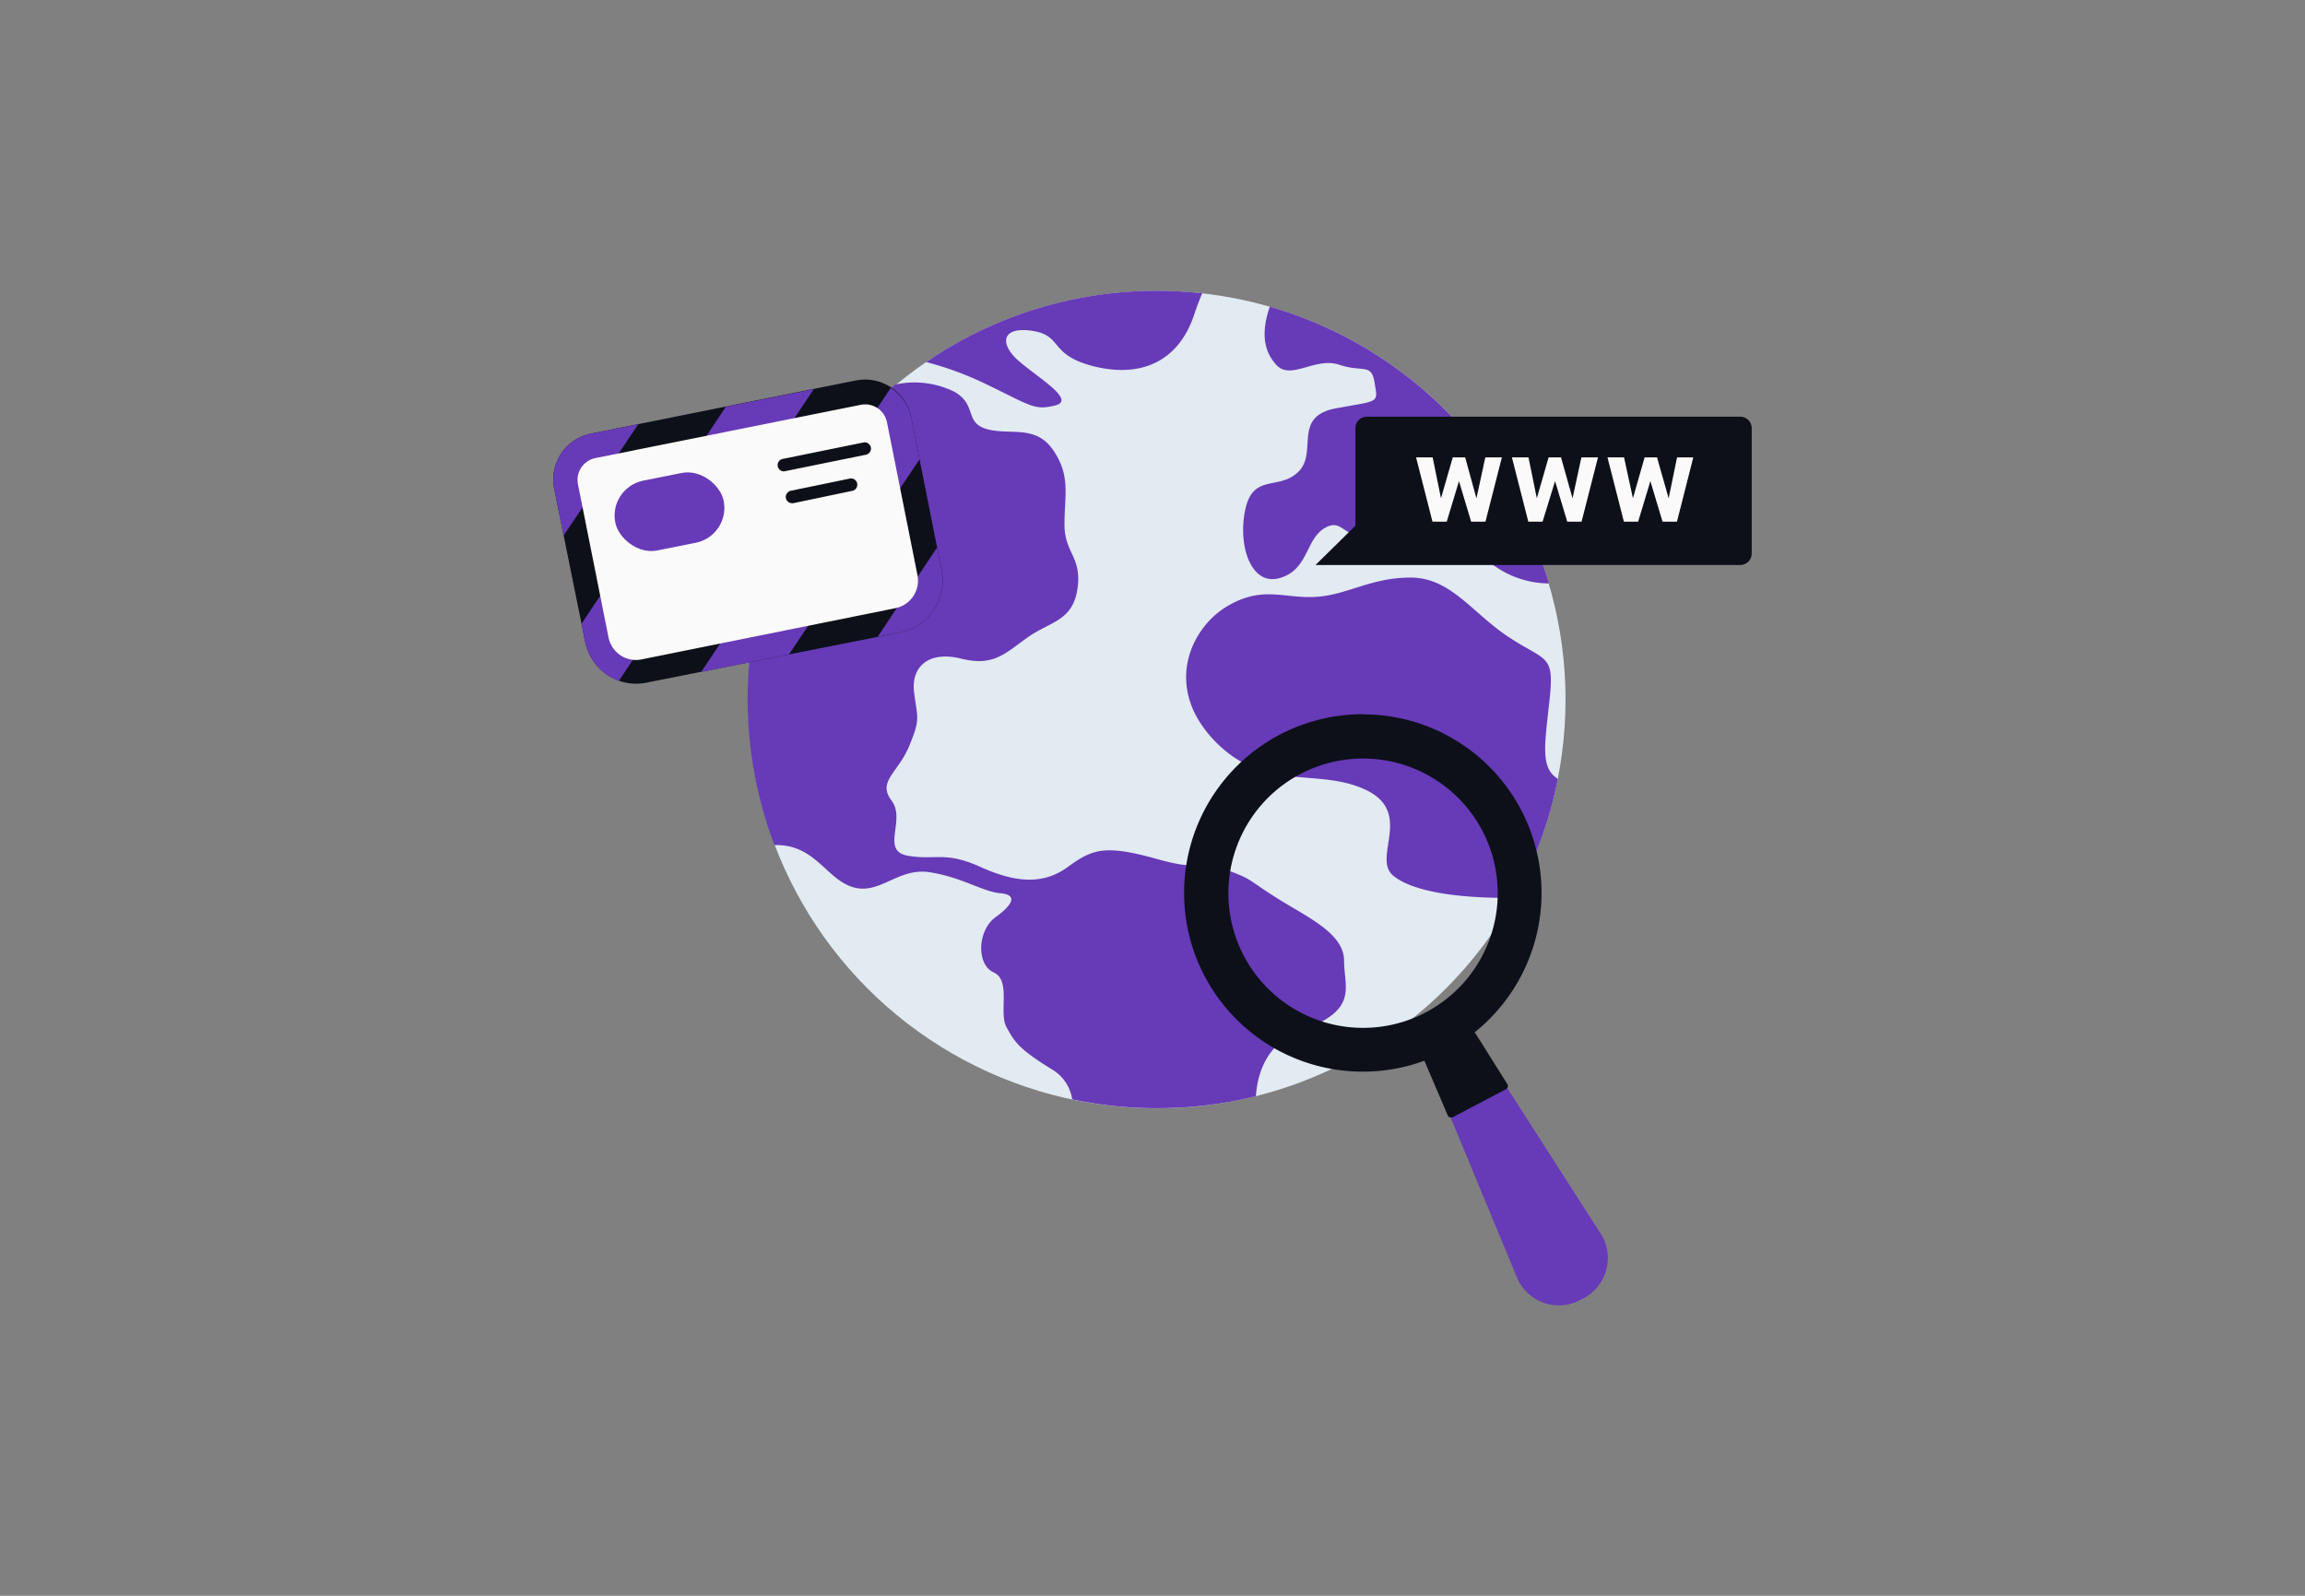 <svg id="Layer_1" data-name="Layer 1" xmlns="http://www.w3.org/2000/svg" viewBox="0 0 260 180"><rect x="0" y="0" width="260" height="180" fill="#808080" stroke="none"/><title>Flat Web Illustrations Pack - Scene 19</title><circle cx="130.48" cy="78.91" r="46.11" fill="#e2eaf2"/><path d="M146.73,116.27c-3.86,1.39-4.89,4.81-5.07,7.38A46.26,46.26,0,0,1,130.48,125a45.48,45.48,0,0,1-9.54-1,4.71,4.71,0,0,0-2.29-3.38c-3.83-2.37-4.19-3.1-5.11-4.74s.55-5.28-1.45-6.19-1.82-4.75.18-6.21,2.55-2.55.55-2.73-4.38-1.83-8-2.37S99.14,101.13,96,100c-2.86-1-4.17-4.81-8.65-4.68a46.17,46.17,0,0,1,13.66-51.95,10.16,10.16,0,0,1,6.66.83c2.56,1.46,1.09,3.47,3.64,4.2s5.48-.55,7.48,2.36,1.28,5.11,1.28,8.39,2,3.65,1.46,7.29-3.1,3.66-5.65,5.48-3.83,3.28-7.48,2.37-5.66.91-5.29,3.83.73,2.91-.54,6-3.65,4-2,6.19-1.28,5.66,1.82,6.21,4.19-.55,8.21,1.27,7.11,2,9.85,0,4.14-2.55,10-.91,4-.19,7.5,1.09,2.55,1.1,6,3.28,7.66,4,7.66,7.12S153.3,113.9,146.73,116.27Z" fill="#673AB7"/><path d="M175.72,87.85h0a45.28,45.28,0,0,1-4.92,13.42c-6.83.09-11.68-.83-13.67-2.52-2.38-2,2.36-7.11-3.1-9.67s-11.49.37-17.15-5.65-2.55-12.58,1.47-15,6.38-.91,10-1.1,6.2-2.18,10.76-2.18,6.93,4,11.13,6.75,5.1,1.87,4.55,7S173.72,86.61,175.72,87.85Z" fill="#673AB7"/><path d="M135.61,33.08c-.27.63-.58,1.42-.91,2.41-1.82,5.47-6.2,7.11-11.31,5.83s-3.46-3.46-6.93-4-3.83,1.46-1.46,3.47,6.39,4.37,4,4.95-2.73,0-8-2.52a36.24,36.24,0,0,0-6.53-2.38,46,46,0,0,1,31.15-7.75Z" fill="#673AB7"/><path d="M174.71,65.81A10.79,10.79,0,0,1,169,64.12,19.27,19.27,0,0,0,156,60.83c-4.55.37-4.38-2.55-6.57-1.27s-1.83,4.74-5.11,5.65-4.74-3.83-3.83-7.84,3.83-2,6-4.19-.73-6.21,4.2-7.12,4.74-.54,4.37-2.85-1.28-1.16-4-2.07-5.47,1.82-7.11,0c-1.39-1.54-1.73-3.58-.72-6.55A46.24,46.24,0,0,1,174.71,65.81Z" fill="#673AB7"/><path d="M178.42,146.54h0a5.13,5.13,0,0,1-7.24-2.27l-9.83-23.71c-.34-.81.57-2.07,2-2.82h0c1.44-.75,3-.79,3.46,0l13.87,21.61A5.13,5.13,0,0,1,178.42,146.54Z" fill="#673AB7"/><path d="M169.83,122.88,163.9,126a.43.43,0,0,1-.58-.15l-2.66-6.22a.46.46,0,0,1,.21-.58l5-2.6a.45.45,0,0,1,.59.16l3.6,5.73A.41.41,0,0,1,169.83,122.88Z" fill="#0d1019"/><path d="M153.71,85.56a15.19,15.19,0,1,1-7,1.73,15.17,15.17,0,0,1,7-1.73m0-5h0A20.16,20.16,0,1,0,171.6,91.4a20.12,20.12,0,0,0-17.89-10.82Z" fill="#0d1019"/><path d="M102.78,47.09l3.44,17.24a5.94,5.94,0,0,1-4.66,7L72.93,77a5.8,5.8,0,0,1-3.1-.21A5.92,5.92,0,0,1,66,72.36L62.51,55.12a5.28,5.28,0,0,1,4.15-6.21l29.9-6a5.31,5.31,0,0,1,6.22,4.15Z" fill="#0d1019"/><path d="M72,47.85,63.57,60.42l-1.06-5.3a5.28,5.28,0,0,1,4.15-6.21Z" fill="#673AB7"/><path d="M91.8,43.89l-22,32.92A5.92,5.92,0,0,1,66,72.36l-.41-2L81.88,45.87Z" fill="#673AB7"/><path d="M102.78,47.09l.94,4.73L89,73.81l-9.92,2,21.4-32.06A5.25,5.25,0,0,1,102.78,47.09Z" fill="#673AB7"/><path d="M105.7,61.75l.52,2.58a5.94,5.94,0,0,1-4.66,7L99,71.83Z" fill="#673AB7"/><path d="M97.1,45.66l-29.9,6a2.52,2.52,0,0,0-2,3l3.44,17.24a3.15,3.15,0,0,0,3.72,2.48L101,68.6a3.17,3.17,0,0,0,2.49-3.72l-3.44-17.25A2.51,2.51,0,0,0,97.1,45.66Z" fill="#fafafa"/><rect x="69.28" y="53.71" width="12.47" height="8.03" rx="4.02" transform="translate(-9.83 15.88) rotate(-11.28)" fill="#673AB7"/><path d="M88.4,53.17a.71.71,0,0,1-.14-1.4l9.14-1.86a.7.7,0,1,1,.28,1.38l-9.14,1.86Z" fill="#0d1019"/><path d="M89.33,56.76a.71.71,0,0,1-.15-1.4L95.77,54a.71.71,0,1,1,.3,1.38l-6.6,1.38A.36.36,0,0,1,89.33,56.76Z" fill="#0d1019"/><path d="M196.29,47h-42.1a1.3,1.3,0,0,0-1.3,1.3v11l-4.5,4.43h47.9a1.3,1.3,0,0,0,1.3-1.3V48.32A1.3,1.3,0,0,0,196.29,47Z" fill="#0d1019"/><path d="M166.54,56.21l1-4.62h1.87l-1.85,7.25h-1.62l-1.37-4.57-1.38,4.57h-1.61l-1.85-7.25h1.87l.94,4.61,1.33-4.61h1.4Z" fill="#fafafa"/><path d="M177.38,56.21l1-4.62h1.87l-1.85,7.25h-1.62l-1.37-4.57L174,58.84h-1.61l-1.85-7.25h1.87l.94,4.61,1.33-4.61h1.4Z" fill="#fafafa"/><path d="M188.22,56.21l.95-4.62H191l-1.84,7.25h-1.63l-1.37-4.57-1.38,4.57h-1.61l-1.85-7.25h1.87l1,4.61,1.32-4.61h1.4Z" fill="#fafafa"/></svg>